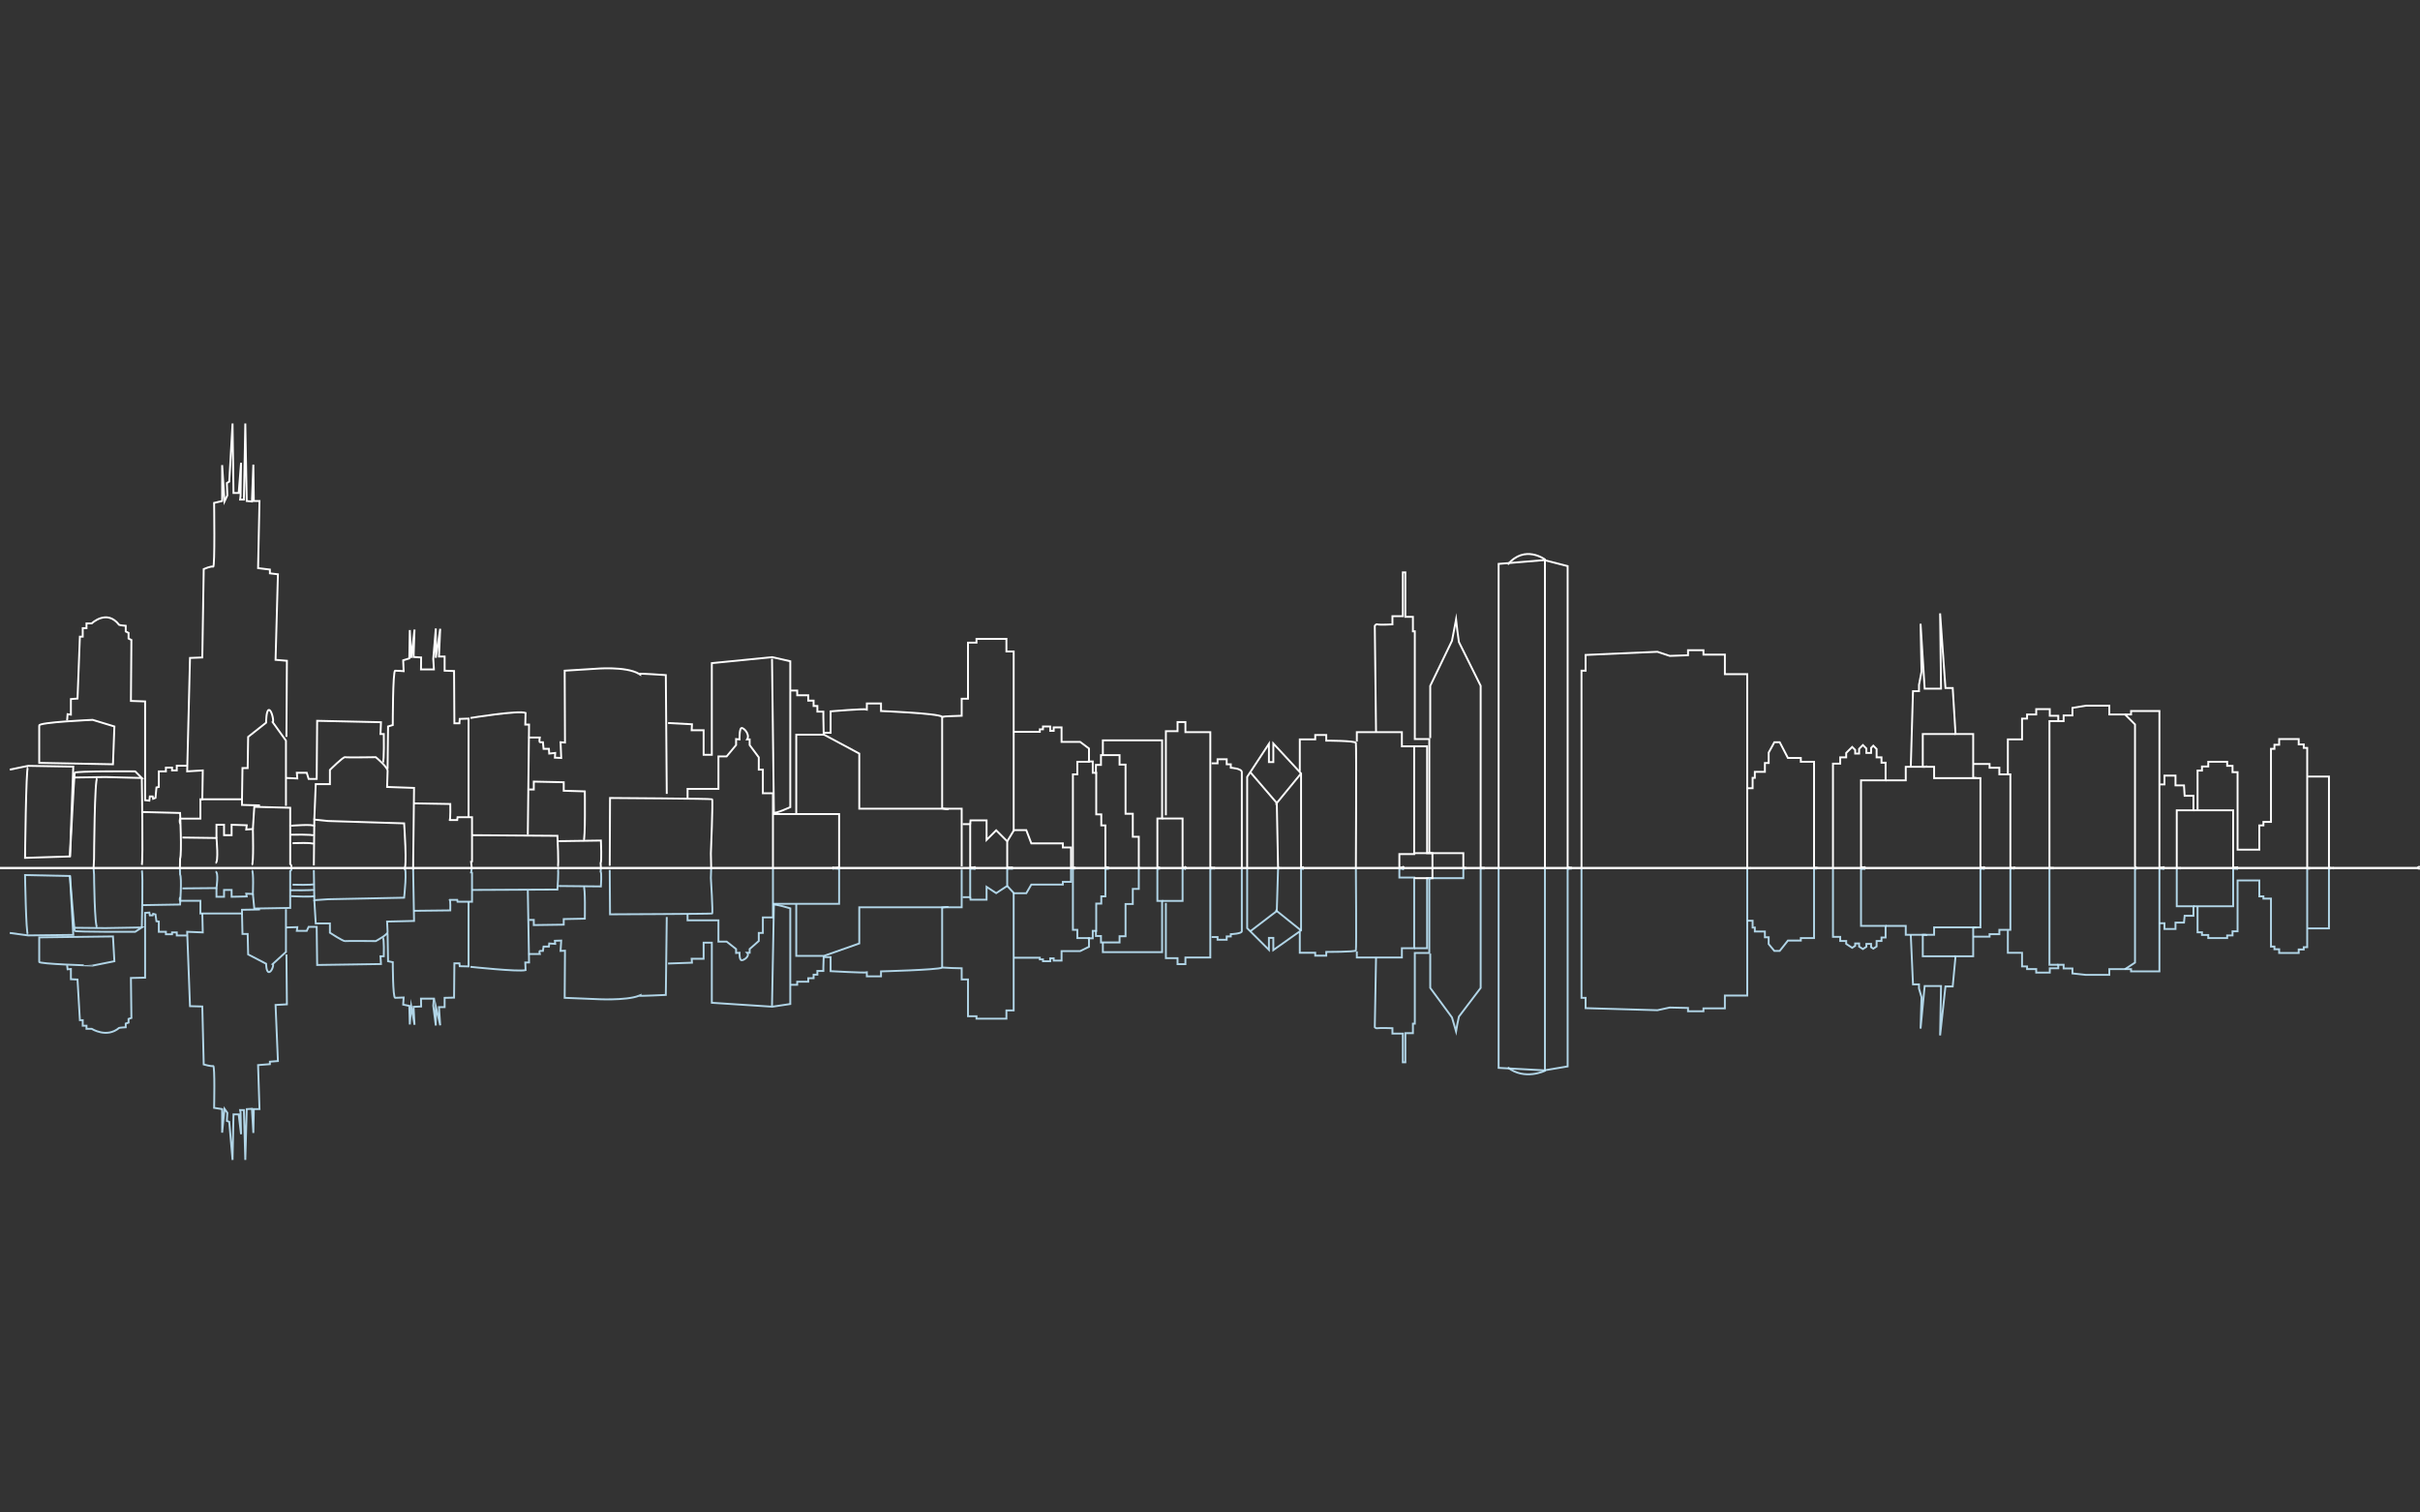 <?xml version="1.0" encoding="utf-8"?>
<!-- Generator: Adobe Illustrator 16.0.0, SVG Export Plug-In . SVG Version: 6.00 Build 0)  -->
<!DOCTYPE svg PUBLIC "-//W3C//DTD SVG 1.1//EN" "http://www.w3.org/Graphics/SVG/1.1/DTD/svg11.dtd">
<svg version="1.1" id="Layer_1" xmlns="http://www.w3.org/2000/svg" xmlns:xlink="http://www.w3.org/1999/xlink" x="0px" y="0px"
	 width="2560px" height="1600px" viewBox="0 0 2560 1600" enable-background="new 0 0 2560 1600" xml:space="preserve">
<rect x="0" y="0" width="2560" height="1600" fill="#333333" stroke="none"/>
<path opacity="0.9" fill="none" stroke="#BFE7FB" stroke-width="2" stroke-miterlimit="10" d="M10.336,986.911l19.333,2.623
	l10.83-0.123l37-0.422l-3.5-62.308L26.5,925.697c0,0,1,62.636,3,62.636"/>
<path opacity="0.9" fill="none" stroke="#BFE7FB" stroke-width="2" stroke-miterlimit="10" d="M41.5,1017.52v-25.907l78-0.983
	l1.5,26.234l-23,4.592C98,1021.455,40.5,1019.814,41.5,1017.52z"/>
<path opacity="0.9" fill="none" stroke="#BFE7FB" stroke-width="2" stroke-miterlimit="10" d="M78,981.446l33.5,0.327l38.5-0.656
	l-7,4.592c0,0-63.5,0.328-64-0.984c-0.5-1.31-5-58.044-5-58.044"/>
<path opacity="0.9" fill="none" stroke="#BFE7FB" stroke-width="2" stroke-miterlimit="10" d="M103,981.118
	c-3,0.984-3.5-56.076-3.5-56.076l-0.5-6.341"/>
<path opacity="0.9" fill="none" stroke="#BFE7FB" stroke-width="2" stroke-miterlimit="10" d="M150,981.118c0,0,1.5-57.716,0-60.339
	"/>
<path opacity="0.9" fill="none" stroke="#BFE7FB" stroke-width="2" stroke-miterlimit="10" d="M151.5,959.804"/>
<path opacity="0.9" fill="none" stroke="#BFE7FB" stroke-width="2" stroke-miterlimit="10" d="M151,957.508l39.5-0.657
	c0,0,2-28.2,0-31.809l-0.167-5.904"/>
<path opacity="0.9" fill="none" stroke="#BFE7FB" stroke-width="2" stroke-miterlimit="10" d="M193,939.798l36-0.327
	c0,0,2.5-17.053-1-17.381"/>
<path opacity="0.9" fill="none" stroke="#BFE7FB" stroke-width="2" stroke-miterlimit="10" d="M303,1009.648l0.5,52.798l-12,0.656
	l2.5,59.354l-8.5,0.657v2.623l-12.5,0.984l1.5,46.567h-6l-0.5,25.25l-1.5-25.578l-5.5,0.326l-1.5,53.781l-1.5-52.798h-4l0.5,2.626
	l0.5,22.952l-2.5-20.985H247l-1,48.206l-3.5-40.335l-2.5-0.984l0.5-8.528l-3-4.261l-2.5,25.249v-24.923l-8.5-1.311
	c0,0,1-44.927-1-44.271c-2,0.656-10-1.641-10-1.641l-1.5-61.323l-13-0.328l-3-78.703l16.5,0.657l-0.5-20.66"/>
<path opacity="0.9" fill="none" stroke="#BFE7FB" stroke-width="2" stroke-miterlimit="10" d="M71,1021.127l0.5,4.262l3.5-0.326
	v10.82l7,0.327l2.5,42.959h3v5.903h4v3.279H97c0,0,16,10.164,29-0.984c1-0.328,7-0.656,7-0.656v-3.936l3-0.984v-3.936l3-0.982
	l-0.5-42.304l15-0.328v-68.538l4.5-0.326l0.5,2.951h3l0.5-1.641l2.5,0.657l1,7.212l2.5,0.328v10.822h7.5v2.625h6.5v-1.967h5v3.277
	h10.5"/>
<path opacity="0.9" fill="none" stroke="#BFE7FB" stroke-width="2" stroke-miterlimit="10" d="M275,962.099l-19,0.328v3.936h-44
	v-13.447h-21.5c0,0-1.172-2.512,0.495-3.604"/>
<path opacity="0.9" fill="none" stroke="#BFE7FB" stroke-width="2" stroke-miterlimit="10" d="M229,939.471v9.183h8v-7.214h8v7.214
	l16-0.328l-0.5-2.951l7,0.328c0,0,1-24.267-1-24.923"/>
<path opacity="0.9" fill="none" stroke="#BFE7FB" stroke-width="2" stroke-miterlimit="10" d="M267.5,945.702l1.5,15.412l38-0.654
	v-39.024c0,0,2.5-1.641,0.5-1.969"/>
<path opacity="0.9" fill="none" stroke="#BFE7FB" stroke-width="2" stroke-miterlimit="10" d="M256,966.362l0.5,21.643h5.5
	l0.5,21.644l19,9.838c0,0,0,8.855,3,8.855s5.5-8.198,4-8.527l14-12.789V961.77"/>
<path opacity="0.9" fill="none" stroke="#BFE7FB" stroke-width="2" stroke-miterlimit="10" d="M303,981.118l11.5-0.328l-0.5,3.936
	h10.5l2-4.262h8.5l0.5,40.336l67.5-0.984l-0.5-8.197h3.5c0,0,0.5-19.348-1-19.676"/>
<path opacity="0.9" fill="none" stroke="#BFE7FB" stroke-width="2" stroke-miterlimit="10" d="M332,920.451l0.5,31.81l14.5-0.983
	l80.5-1.64c0,0,3.5-31.81,0-31.81"/>
<path opacity="0.9" fill="none" stroke="#BFE7FB" stroke-width="2" stroke-miterlimit="10" d="M309.5,935.863
	c0,0,22.5,0.658,22.5-0.655"/>
<path opacity="0.9" fill="none" stroke="#BFE7FB" stroke-width="2" stroke-miterlimit="10" d="M307,941.767c0,0,25,0.326,25-0.656"
	/>
<path opacity="0.9" fill="none" stroke="#BFE7FB" stroke-width="2" stroke-miterlimit="10" d="M308,947.998
	c0,0,24.5,1.312,24.5-0.326"/>
<path opacity="0.9" fill="none" stroke="#BFE7FB" stroke-width="2" stroke-miterlimit="10" d="M332.5,952.261l1.5,24.596h15v9.838
	c0,0,14,9.182,16,8.854c2-0.326,32.5,0,32.5,0s13.5-7.213,12.5-9.838l-0.5-10.822l28.5-0.656l-1-56.731"/>
<path opacity="0.9" fill="none" stroke="#BFE7FB" stroke-width="2" stroke-miterlimit="10" d="M495.667,953.68v68.646l-9.333-0.217
	l-0.334-3.061h-5.333l-0.333,36.291l-10,0.218v9.838h-6l1.333,19.238L461,1064.521v20.331l-2.667-20.987l0.667-7.433h-13.667
	l0.167,8.307l-8,0.327l1,19.02l-3.5-19.676l-1.5,19.349l-0.5-19.675l-6.5-1.312l0.5-7.544c0,0-6.5,0.328-9,0.328
	s-2.5-37.712-2.5-37.712l-5-0.984l-0.5-29.514"/>
<path opacity="0.9" fill="none" stroke="#BFE7FB" stroke-width="2" stroke-miterlimit="10" d="M438,963.52l38.333-0.438
	c0,0,0.333-11.15-0.667-11.15s8,0,8,0l0.333,1.969h15.333v-30.606c0,0,0.33-0.436-1.003-0.436l0.67-3.719"/>
<path opacity="0.9" fill="none" stroke="#BFE7FB" stroke-width="2" stroke-miterlimit="10" d="M497.664,1022.766
	c0,0,51,5.465,58.333,3.498c0-0.217-0.333-8.09-0.333-8.09h4l-1.333-76.516"/>
<path opacity="0.9" fill="none" stroke="#BFE7FB" stroke-width="2" stroke-miterlimit="10" d="M499.33,941.438L589.663,941
	c0,0,1.667-21.423,0.333-21.423"/>
<path opacity="0.9" fill="none" stroke="#BFE7FB" stroke-width="2" stroke-miterlimit="10" d="M559.664,973.138h5v5.466
	l31.667-0.435v-5.903l22.333-0.438c0,0,0.667-34.324-1.333-34.104"/>
<path opacity="0.9" fill="none" stroke="#BFE7FB" stroke-width="2" stroke-miterlimit="10" d="M590.997,937.284l44.667,0.437
	c0,0,1-15.303-0.333-15.522l0.336-3.498"/>
<path opacity="0.9" fill="none" stroke="#BFE7FB" stroke-width="2" stroke-miterlimit="10" d="M558.997,1009.211h12
	c0,0-1-3.28,0.333-3.28s3,0,3,0l0.667-4.591h5.667l0.333-3.279l6.333,0.437l-0.333-3.278l6.667-0.219l-0.667,10.931l4.667-0.218
	l-0.333,49.847l32,1.311c0,0,32.667,1.969,46.667-3.499c-0.333,0.438,28.333-0.874,28.333-0.874l1-82.421"/>
<path opacity="0.9" fill="none" stroke="#BFE7FB" stroke-width="2" stroke-miterlimit="10" d="M644.994,920.233l0.333,47.003
	c0,0,107-0.438,108-0.874c1-0.438-1.333-37.604-1.333-37.604l0.339-10.495"/>
<path fill="none" stroke="#FFFFFF" stroke-width="2" stroke-miterlimit="10" d="M0,918.404h2557c0,0,3,1.222,3-0.038"/>
<path opacity="0.9" fill="none" stroke="#BFE7FB" stroke-width="2" stroke-miterlimit="10" d="M706.667,1019.267l25.333-0.874
	l-0.333-4.152h12.667v-17.052H753v63.618l63.998,4.152l19-2.841V960.896c0,0-16-4.811-17.333-3.718l-2,106.689"/>
<path opacity="0.9" fill="none" stroke="#BFE7FB" stroke-width="2" stroke-miterlimit="10" d="M727.331,966.578v6.996h32.667v22.519
	h8.667l10,7.871v4.154l3.667-0.219c0,0-0.333,7.432,2,7.87c2.333,0.437,9.333-4.372,6-7.87h2.667v-3.936l9.667-8.527v-8.526h4.333
	v-16.398h10.667v-52.25"/>
<path opacity="0.9" fill="none" stroke="#BFE7FB" stroke-width="2" stroke-miterlimit="10" d="M817.326,956.086h70.333v-36.947
	c0,0-5-0.874-7.333,0"/>
<path opacity="0.9" fill="none" stroke="#BFE7FB" stroke-width="2" stroke-miterlimit="10" d="M1072.318,944.062v124.833h-7.667
	v8.747h-31.667v-2.625h-9v-38.915h-6.667v-11.806c0,0-20.33-0.437-20.663-0.655c-5,2.404-64.664,3.935-64.664,3.935v5.247h-15
	v-4.152c-2.667,0.654-38.333-1.313-38.333-1.313v-14.866h-7.333l-0.333,10.932v3.716h-6.333v3.937h-4v3.718h-5.667v3.716h-11.667
	v3.279h-7.333"/>
<path opacity="0.9" fill="none" stroke="#BFE7FB" stroke-width="2" stroke-miterlimit="10" d="M842.318,956.522v54.656h29.333
	l37.333-13.117v-38.261h108.333v-40.006"/>
<path opacity="0.9" fill="none" stroke="#BFE7FB" stroke-width="2" stroke-miterlimit="10" d="M996.655,1023.641v-63.619
	c0,0,5.33-0.874,6.663-0.437"/>
<path opacity="0.9" fill="none" stroke="#BFE7FB" stroke-width="2" stroke-miterlimit="10" d="M1018.318,949.091h8v-29.952
	c0,0,3.667-0.656,5.667,0.438"/>
<path opacity="0.9" fill="none" stroke="#BFE7FB" stroke-width="2" stroke-miterlimit="10" d="M1026.318,949.091l0.333,2.625h17
	v-13.557l10.167,6.668l11.667-7.651v-18.037c0,0,4.5-0.437,6.167,0"/>
<path opacity="0.9" fill="none" stroke="#BFE7FB" stroke-width="2" stroke-miterlimit="10" d="M1065.485,937.176"/>
<path opacity="0.9" fill="none" stroke="#BFE7FB" stroke-width="2" stroke-miterlimit="10" d="M1065.485,937.176l7.167,7.762h13
	l5.333-9.181h7.333h26v-2.843h8.667v-13.992c0,0,4.995-0.874,6.661-0.218"/>
<path opacity="0.9" fill="none" stroke="#BFE7FB" stroke-width="2" stroke-miterlimit="10" d="M1072.313,1013.147h27.668v1.749
	h3.332v1.967h7.668v-3.062h3.666v2.404h8.334v-3.935v-6.121h19.666l9.334-4.591v-9.181h-12.334v-8.747h-4.666v-21.425V932.91
	v-14.209c0,0,1.666-0.219,2.666,0.656"/>
<path opacity="0.9" fill="none" stroke="#BFE7FB" stroke-width="2" stroke-miterlimit="10" d="M1150.646,992.597h5.332v-7.871h3.668
	v-28.857h5.353v-7.651h4.333v-28.64c0,0,2.667-0.875,4-0.437"/>
<path opacity="0.9" fill="none" stroke="#BFE7FB" stroke-width="2" stroke-miterlimit="10" d="M1159.333,984.067v6.122h5.333v6.776
	h19.667v-6.559h6.333v-34.104h7.667v-5.027v-10.932h6.333v-21.206c0,0,2.333-1.311,4-0.437"/>
<path opacity="0.9" fill="none" stroke="#BFE7FB" stroke-width="2" stroke-miterlimit="10" d="M1166.666,996.966v10.276h62.667
	v-54.219h-5v-33.668c0,0,1.667-0.655,3-0.218"/>
<path opacity="0.9" fill="none" stroke="#BFE7FB" stroke-width="2" stroke-miterlimit="10" d="M1229.333,953.023H1251v-33.668
	c0,0,1.667-1.312,3.667,0.437"/>
<path opacity="0.9" fill="none" stroke="#BFE7FB" stroke-width="2" stroke-miterlimit="10" d="M1233.333,955.209v58.372h12.333
	v6.341h8.333v-6.995h26.333v-93.789c0,0,3.998-0.876,5.331,0"/>
<path opacity="0.9" fill="none" stroke="#BFE7FB" stroke-width="2" stroke-miterlimit="10" d="M1281.663,991.282h6.333v2.843h9.667
	v-3.501h4.333v-2.402c0,0,11.667-0.438,11.667-3.061c0-2.625,0-66.024,0-66.024"/>
<path opacity="0.9" fill="none" stroke="#BFE7FB" stroke-width="2" stroke-miterlimit="10" d="M1319.325,918.918v62.962l23,22.956
	v-12.68h4.667v12.897l29.333-20.769v-64.931c0,0,0.666-0.656,3,0"/>
<path opacity="0.9" fill="none" stroke="#BFE7FB" stroke-width="2" stroke-miterlimit="10" d="M1322.325,985.378l28.334-21.644
	l1.333-44.598c0,0,2.333-1.093,4-0.437"/>
<path opacity="0.9" fill="none" stroke="#BFE7FB" stroke-width="2" stroke-miterlimit="10" d="M1350.659,962.644
	c-1.333,0.218,0,1.093,0,1.093l25.666,20.552"/>
<path opacity="0.9" fill="none" stroke="#BFE7FB" stroke-width="2" stroke-miterlimit="10" d="M1374.985,985.817v22.081h16.333
	v3.061h11.667v-3.936c0,0,30.666,0,31.333-1.531s0-86.574,0-86.574"/>
<path opacity="0.9" fill="none" stroke="#BFE7FB" stroke-width="2" stroke-miterlimit="10" d="M1435.318,1006.367v6.561h47.667
	v-9.838h13v-74.769h-15.667v-9.399c0,0,3.333-0.22,5,0.875"/>
<path opacity="0.9" fill="none" stroke="#BFE7FB" stroke-width="2" stroke-miterlimit="10" d="M1495.985,1003.088h13.666v-74.113
	h38.334v-9.838c0,0,2-0.656,3.333-0.218"/>
<path fill="none" stroke="#FFFFFF" stroke-width="2" stroke-miterlimit="10" d="M1515.318,918.918v10.057h-18
	c0,0-0.999-0.219-1.333-0.656"/>
<path opacity="0.9" fill="none" stroke="#BFE7FB" stroke-width="2" stroke-miterlimit="10" d="M1455.651,1012.707l-1.333,73.893
	c0,0,1,1.53,3,1.092c2-0.436,15.667,0,15.667,0v5.686h11v30.389h2.666v-30.827h8v-10.056h2v-74.768h15.334v-78.704
	c0,0-0.666-0.656,2,0"/>
<path opacity="0.9" fill="none" stroke="#BFE7FB" stroke-width="2" stroke-miterlimit="10" d="M1512.983,1008.771v36.291l23,31.264
	l2,6.777l2.333,8.088l1.334-7.869l1.666-7.871l23-30.389V918.918c0,0,2.343-0.433,4.343,0.006"/>
<path opacity="0.9" fill="none" stroke="#BFE7FB" stroke-width="2" stroke-miterlimit="10" d="M1585.316,918.48v211.186
	l48.334,2.625l24.666-4.152V919.357c0,0,4-1.094,5-0.219"/>
<path opacity="0.9" fill="none" stroke="#BFE7FB" stroke-width="2" stroke-miterlimit="10" d="M1634.316,918.482v214.248
	c0,0-21.333,10.492-39.333-3.501"/>
<path opacity="0.9" fill="none" stroke="#BFE7FB" stroke-width="2" stroke-miterlimit="10" d="M1672.991,919.138v136.42h4.333
	v10.931l76,2.187l13-2.844l19.333,0.438v3.498h16.334v-3.06h22.666v-13.556h23.667V918.7c0,0,2.674-0.656,4.007,0.218"/>
<path opacity="0.9" fill="none" stroke="#BFE7FB" stroke-width="2" stroke-miterlimit="10" d="M1848.331,974.012h5.666v7.215h2.334
	v4.154h10.666v6.121h4v7.215l6,7.213h5.667l3.667-4.592l5-6.339h13.666v-2.624h14v-73.458c0,0,3.334-0.436,3.667,0.438"/>
<path opacity="0.9" fill="none" stroke="#BFE7FB" stroke-width="2" stroke-miterlimit="10" d="M1939.003,919.139v71.928h7.667v4.373
	h6.333v3.059l6.333,4.153l3.167-2.076v-2.514h4.167v3.279l4,2.623l3.666-2.404v-3.062h5v3.499l2.334,1.53l3.5-2.295v-2.951v-2.842
	h5.166v-3.719h4.334v-10.055v-2.187h-26v-60.121c0,0,3.332-0.656,4.666,0.219"/>
<path opacity="0.9" fill="none" stroke="#BFE7FB" stroke-width="2" stroke-miterlimit="10" d="M1994.67,979.479h21.333v9.399h30
	v-7.871h49v-61.433c0,0,2.334-1.53,4.667,0"/>
<path opacity="0.9" fill="none" stroke="#BFE7FB" stroke-width="2" stroke-miterlimit="10" d="M2021.336,989.098l2.334,52.25h6.333
	v4.372l2.667,9.181l-1,33.231l4.333-45.036h17.333l-1,52.252l5.667-51.813h7.667l3-31.919h18.671v-20.77v-9.183
	c0,0,0.999-1.093,3.333-0.217"/>
<path opacity="0.9" fill="none" stroke="#BFE7FB" stroke-width="2" stroke-miterlimit="10" d="M2068.67,1011.614h-34.662v-22.736
	c0,0,2.666-0.218,4.666,0.437"/>
<path opacity="0.9" fill="none" stroke="#BFE7FB" stroke-width="2" stroke-miterlimit="10" d="M2087.341,990.846h17.338v-2.622
	h10.334v-4.593h11.666v-64.493c0,0,3.667-1.311,4.667,0.437"/>
<path opacity="0.9" fill="none" stroke="#BFE7FB" stroke-width="2" stroke-miterlimit="10" d="M2124.013,984.288v23.611h15v14.429
	h5.333v2.841h9.667v3.719h14.333v-4.592h9v-1.968v-1.749h5.667v3.936h9.333v5.246l14.333,1.53h24.667v-6.122h23v2.406h30V918.921
	c0,0,3.98-0.216,5.313,0.658"/>
<path fill="none" stroke="#FFFFFF" stroke-width="2" stroke-miterlimit="10" d="M2287.679,918.521"/>
<path opacity="0.9" fill="none" stroke="#BFE7FB" stroke-width="2" stroke-miterlimit="10" d="M2349.346,991.065"/>
<path opacity="0.9" fill="none" stroke="#BFE7FB" stroke-width="2" stroke-miterlimit="10" d="M2177.346,1020.579h-9.333V918.921
	c0,0,2.999-0.656,4.666,0"/>
<path opacity="0.9" fill="none" stroke="#BFE7FB" stroke-width="2" stroke-miterlimit="10" d="M2247.679,1025.389l10.833-7.104
	v-98.487c0,0,2.167-1.969,4.167-1.313"/>
<path opacity="0.9" fill="none" stroke="#BFE7FB" stroke-width="2" stroke-miterlimit="10" d="M2284.018,976.637h5.666v6.121h11.666
	v-6.777h9l0.668-7.215h9.332v-10.057h-17.666v-39.788c0,0,2.334-0.875,4.334,0"/>
<path opacity="0.9" fill="none" stroke="#BFE7FB" stroke-width="2" stroke-miterlimit="10" d="M2320.35,958.709h42v-39.787
	c0,0,4.316,0.002,5.316,0.438"/>
<path opacity="0.9" fill="none" stroke="#BFE7FB" stroke-width="2" stroke-miterlimit="10" d="M2324.688,958.929v27.328h4.666v2.843
	h6.666v3.279h20v-2.845h5.668v-4.37h5.332v-53.782h23v16.833h4.334v2.405h8v50.72h3.666v2.843h5v3.936h20.668v-3.718h5.332v-2.403
	h3.668v-18.365v-64.493c0,0,0.998-1.75,3.666-0.437"/>
<path opacity="0.9" fill="none" stroke="#BFE7FB" stroke-width="2" stroke-miterlimit="10" d="M2441.354,982.103h22.334v-63.182
	c0,0,4.02-0.879,5.666,0"/>
<path fill="none" stroke="#FFFFFF" stroke-width="2" stroke-miterlimit="10" d="M2469.354,918.523"/>
<path fill="none" stroke="#FFFFFF" stroke-width="2" stroke-miterlimit="10" d="M10.336,814.171l19.333-4l10.83,0.188l37,0.643
	l-3.5,95l-47.499,1.5c0,0,1-95.5,3-95.5"/>
<path fill="none" stroke="#FFFFFF" stroke-width="2" stroke-miterlimit="10" d="M41.5,767.502v39.5l78,1.5l1.5-40l-23-7
	C98,761.502,40.5,764.002,41.5,767.502z"/>
<path fill="none" stroke="#FFFFFF" stroke-width="2" stroke-miterlimit="10" d="M78,822.502l33.5-0.5l38.5,1l-7-7
	c0,0-63.5-0.5-64,1.5s-5,88.5-5,88.5"/>
<path fill="none" stroke="#FFFFFF" stroke-width="2" stroke-miterlimit="10" d="M103,823.002c-3-1.5-3.5,85.5-3.5,85.5L99,918.17"/>
<path fill="none" stroke="#FFFFFF" stroke-width="2" stroke-miterlimit="10" d="M150,823.002c0,0,1.5,88,0,92"/>
<path fill="none" stroke="#FFFFFF" stroke-width="2" stroke-miterlimit="10" d="M151.5,855.502"/>
<path fill="none" stroke="#FFFFFF" stroke-width="2" stroke-miterlimit="10" d="M151,859.002l39.5,1c0,0,2,43,0,48.5l-0.167,9.001"
	/>
<path fill="none" stroke="#FFFFFF" stroke-width="2" stroke-miterlimit="10" d="M193,886.002l36,0.5c0,0,2.5,26-1,26.5"/>
<path fill="none" stroke="#FFFFFF" stroke-width="2" stroke-miterlimit="10" d="M303,779.502l0.5-80.5l-12-1l2.5-90.5l-8.5-1v-4
	l-12.5-1.5l1.5-71h-6l-0.5-38.5l-1.5,39l-5.5-0.5l-1.5-82l-1.5,80.5h-4l0.5-4l0.5-35l-2.5,32H247l-1-73.5l-3.5,61.5l-2.5,1.5l0.5,13
	l-3,6.5l-2.5-38.5v38l-8.5,2c0,0,1,68.5-1,67.5s-10,2.5-10,2.5l-1.5,93.5l-13,0.5l-3,120l16.5-1l-0.5,31.5"/>
<path fill="none" stroke="#FFFFFF" stroke-width="2" stroke-miterlimit="10" d="M71,762.002l0.5-6.5l3.5,0.5v-16.5l7-0.5l2.5-65.5h3
	v-9h4v-5H97c0,0,16-15.5,29,1.5c1,0.5,7,1,7,1v6l3,1.5v6l3,1.5l-0.5,64.5l15,0.5v104.5l4.5,0.5l0.5-4.5h3l0.5,2.5l2.5-1l1-11
	l2.5-0.5v-16.5h7.5v-4h6.5v3h5v-5h10.5"/>
<path fill="none" stroke="#FFFFFF" stroke-width="2" stroke-miterlimit="10" d="M275,852.002l-19-0.5v-6h-44v20.5h-21.5
	c0,0-1.172,3.83,0.495,5.497"/>
<path fill="none" stroke="#FFFFFF" stroke-width="2" stroke-miterlimit="10" d="M229,886.502v-14h8v11h8v-11l16,0.5l-0.5,4.5l7-0.5
	c0,0,1,37-1,38"/>
<path fill="none" stroke="#FFFFFF" stroke-width="2" stroke-miterlimit="10" d="M267.5,877.002l1.5-23.5l38,1v59.5
	c0,0,2.5,2.5,0.5,3"/>
<path fill="none" stroke="#FFFFFF" stroke-width="2" stroke-miterlimit="10" d="M256,845.502l0.5-33h5.5l0.5-33l19-15
	c0,0,0-13.5,3-13.5s5.5,12.5,4,13l14,19.5v69"/>
<path fill="none" stroke="#FFFFFF" stroke-width="2" stroke-miterlimit="10" d="M303,823.002l11.5,0.5l-0.5-6h10.5l2,6.5h8.5
	l0.5-61.5l67.5,1.5l-0.5,12.5h3.5c0,0,0.5,29.5-1,30"/>
<path fill="none" stroke="#FFFFFF" stroke-width="2" stroke-miterlimit="10" d="M332,915.502l0.5-48.5l14.5,1.5l80.5,2.5
	c0,0,3.5,48.5,0,48.5"/>
<path fill="none" stroke="#FFFFFF" stroke-width="2" stroke-miterlimit="10" d="M309.5,892.002c0,0,22.5-1,22.5,1"/>
<path fill="none" stroke="#FFFFFF" stroke-width="2" stroke-miterlimit="10" d="M307,883.002c0,0,25-0.5,25,1"/>
<path fill="none" stroke="#FFFFFF" stroke-width="2" stroke-miterlimit="10" d="M308,873.502c0,0,24.5-2,24.5,0.5"/>
<path fill="none" stroke="#FFFFFF" stroke-width="2" stroke-miterlimit="10" d="M332.5,867.002l1.5-37.5h15v-15c0,0,14-14,16-13.5
	s32.5,0,32.5,0s13.5,11,12.5,15l-0.5,16.5l28.5,1l-1,86.5"/>
<path fill="none" stroke="#FFFFFF" stroke-width="2" stroke-miterlimit="10" d="M495.667,864.837V760.17l-9.333,0.333L486,765.17
	h-5.333l-0.333-55.333l-10-0.333v-15h-6l1.333-29.333L461,695.837v-31l-2.667,32L459,708.17h-13.667l0.167-12.668l-8-0.5l1-29
	l-3.5,30l-1.5-29.5l-0.5,30l-6.5,2l0.5,11.5c0,0-6.5-0.5-9-0.5s-2.5,57.5-2.5,57.5l-5,1.5l-0.5,45"/>
<path fill="none" stroke="#FFFFFF" stroke-width="2" stroke-miterlimit="10" d="M438,849.837l38.333,0.667c0,0,0.333,17-0.667,17
	s8,0,8,0l0.333-3h15.333v46.666c0,0,0.33,0.666-1.003,0.666l0.67,5.667"/>
<path fill="none" stroke="#FFFFFF" stroke-width="2" stroke-miterlimit="10" d="M497.665,759.503c0,0,51-8.333,58.333-5.333
	c0,0.333-0.333,12.333-0.333,12.333h4l-1.333,116.667"/>
<path fill="none" stroke="#FFFFFF" stroke-width="2" stroke-miterlimit="10" d="M499.331,883.503l90.333,0.667
	c0,0,1.667,32.666,0.333,32.666"/>
<path fill="none" stroke="#FFFFFF" stroke-width="2" stroke-miterlimit="10" d="M559.665,835.17h5v-8.334l31.667,0.667v9
	l22.333,0.667c0,0,0.667,52.334-1.333,52"/>
<path fill="none" stroke="#FFFFFF" stroke-width="2" stroke-miterlimit="10" d="M590.998,889.836l44.667-0.666
	c0,0,1,23.332-0.333,23.666l0.336,5.334"/>
<path fill="none" stroke="#FFFFFF" stroke-width="2" stroke-miterlimit="10" d="M558.998,780.171h12c0,0-1,5,0.333,5s3,0,3,0
	l0.667,7h5.667l0.333,5l6.333-0.667l-0.333,5l6.667,0.333l-0.667-16.667l4.667,0.333l-0.333-76l32-2c0,0,32.667-3,46.667,5.333
	c-0.333-0.667,28.333,1.333,28.333,1.333l1,125.667"/>
<path fill="none" stroke="#FFFFFF" stroke-width="2" stroke-miterlimit="10" d="M644.995,915.835l0.333-71.667
	c0,0,107,0.668,108,1.334s-1.333,57.333-1.333,57.333l0.339,16.001"/>
<path fill="none" stroke="#FFFFFF" stroke-width="2" stroke-miterlimit="10" d="M0,918.087h2557c0,0,3-2.584,3,0.082"/>
<path fill="none" stroke="#FFFFFF" stroke-width="2" stroke-miterlimit="10" d="M706.667,764.837L732,766.17l-0.333,6.333h12.667v26
	H753v-97l63.998-6.333l19,4.333v154.333c0,0-16,7.334-17.333,5.667l-2-162.667"/>
<path fill="none" stroke="#FFFFFF" stroke-width="2" stroke-miterlimit="10" d="M727.332,845.17v-10.666h32.667V800.17h8.667l10-12
	v-6.333l3.667,0.333c0,0-0.333-11.333,2-12s9.333,6.667,6,12H793v6l9.667,13v13H807v25h10.667v79.667"/>
<path fill="none" stroke="#FFFFFF" stroke-width="2" stroke-miterlimit="10" d="M817.327,861.17h70.333v56.333c0,0-5,1.333-7.333,0"
	/>
<path fill="none" stroke="#FFFFFF" stroke-width="2" stroke-miterlimit="10" d="M1072.319,879.503V689.169h-7.667v-13.333h-31.667v4
	h-9v59.333h-6.667v18c0,0-20.33,0.667-20.663,1c-5-3.667-64.664-6-64.664-6v-8h-15v6.333c-2.667-1-38.333,2.001-38.333,2.001v22.667
	h-7.333l-0.333-16.667v-5.667h-6.333v-6h-4v-5.667h-5.667v-5.667h-11.667v-5h-7.333"/>
<path fill="none" stroke="#FFFFFF" stroke-width="2" stroke-miterlimit="10" d="M842.319,860.503V777.17h29.333l37.333,20v58.333
	h108.333v61"/>
<path fill="none" stroke="#FFFFFF" stroke-width="2" stroke-miterlimit="10" d="M996.656,758.169v97c0,0,5.33,1.334,6.663,0.667"/>
<path fill="none" stroke="#FFFFFF" stroke-width="2" stroke-miterlimit="10" d="M1018.319,871.836h8v45.667c0,0,3.667,1,5.667-0.667
	"/>
<path fill="none" stroke="#FFFFFF" stroke-width="2" stroke-miterlimit="10" d="M1026.319,871.836l0.333-4h17v20.667l10.167-10.167
	l11.667,11.666v27.501c0,0,4.5,0.667,6.167,0"/>
<path fill="none" stroke="#FFFFFF" stroke-width="2" stroke-miterlimit="10" d="M1065.486,890.002"/>
<path fill="none" stroke="#FFFFFF" stroke-width="2" stroke-miterlimit="10" d="M1065.486,890.002l7.167-11.833h13l5.333,14h7.333
	h26v4.334h8.667v21.333c0,0,4.994,1.332,6.66,0.332"/>
<path fill="none" stroke="#FFFFFF" stroke-width="2" stroke-miterlimit="10" d="M1072.313,774.169h27.668v-2.667h3.332v-3h7.668
	v4.667h3.666v-3.667h8.334v6v9.333h19.666l9.334,7v14h-12.334v13.333h-4.666v32.667v44.668v21.665c0,0,1.666,0.333,2.666-1"/>
<path fill="none" stroke="#FFFFFF" stroke-width="2" stroke-miterlimit="10" d="M1150.646,805.502h5.332v12h3.668v44H1165v11.667
	h4.333v43.667c0,0,2.667,1.332,4,0.666"/>
<path fill="none" stroke="#FFFFFF" stroke-width="2" stroke-miterlimit="10" d="M1159.333,818.506v-9.334h5.333v-10.333h19.667v10
	h6.333v52h7.667v7.667v16.666h6.333v32.334c0,0,2.333,1.999,4,0.666"/>
<path fill="none" stroke="#FFFFFF" stroke-width="2" stroke-miterlimit="10" d="M1166.667,798.839v-15.667h62.667v82.667h-5v51.333
	c0,0,1.666,1.001,3,0.334"/>
<path fill="none" stroke="#FFFFFF" stroke-width="2" stroke-miterlimit="10" d="M1229.334,865.839H1251v51.333
	c0,0,1.668,2.001,3.668-0.666"/>
<path fill="none" stroke="#FFFFFF" stroke-width="2" stroke-miterlimit="10" d="M1233.334,862.506v-89h12.332v-9.667H1254v10.667
	h26.332v143c0,0,3.998,1.334,5.332,0"/>
<path fill="none" stroke="#FFFFFF" stroke-width="2" stroke-miterlimit="10" d="M1281.664,807.506h6.332v-4.333h9.668v5.333h4.332
	v3.666c0,0,11.668,0.667,11.668,4.667s0,100.667,0,100.667"/>
<path fill="none" stroke="#FFFFFF" stroke-width="2" stroke-miterlimit="10" d="M1319.326,917.839v-96l23-35v19.333h4.666v-19.667
	l29.334,31.667v99c0,0,0.666,1,3,0"/>
<path fill="none" stroke="#FFFFFF" stroke-width="2" stroke-miterlimit="10" d="M1322.326,816.506l28.334,33l1.332,68
	c0,0,2.334,1.666,4,0.666"/>
<path fill="none" stroke="#FFFFFF" stroke-width="2" stroke-miterlimit="10" d="M1350.66,851.172c-1.334-0.334,0-1.666,0-1.666
	l25.666-31.334"/>
<path fill="none" stroke="#FFFFFF" stroke-width="2" stroke-miterlimit="10" d="M1374.986,815.839v-33.667h16.332v-4.667h11.668v6
	c0,0,30.666,0,31.332,2.333c0.668,2.333,0,132,0,132"/>
<path fill="none" stroke="#FFFFFF" stroke-width="2" stroke-miterlimit="10" d="M1435.318,784.505v-10h47.668v15h13v114h-15.668
	v14.333c0,0,3.334,0.334,5-1.333"/>
<path fill="none" stroke="#FFFFFF" stroke-width="2" stroke-miterlimit="10" d="M1495.986,789.505h13.666v113h38.334v15
	c0,0,2,1,3.332,0.333"/>
<path fill="none" stroke="#FFFFFF" stroke-width="2" stroke-miterlimit="10" d="M1515.318,917.839v-15.333h-18
	c0,0-0.998,0.334-1.332,1"/>
<path fill="none" stroke="#FFFFFF" stroke-width="2" stroke-miterlimit="10" d="M1455.652,774.84l-1.334-112.665
	c0,0,1-2.333,3-1.667s15.668,0,15.668,0v-8.666h11v-46.333h2.666v47h8v15.333h2v114h15.334v120c0,0-0.666,0.999,2-0.001"/>
<path fill="none" stroke="#FFFFFF" stroke-width="2" stroke-miterlimit="10" d="M1512.984,780.841v-55.333l23-47.667l2-10.333
	l2.332-12.333l1.334,12l1.666,12l23,46.333v192.331c0,0,2.344,0.66,4.344-0.006"/>
<path fill="none" stroke="#FFFFFF" stroke-width="2" stroke-miterlimit="10" d="M1585.316,918.507V596.51l48.334-4l24.666,6.333
	V917.17c0,0,4,1.668,5,0.334"/>
<path fill="none" stroke="#FFFFFF" stroke-width="2" stroke-miterlimit="10" d="M1634.316,918.504V591.84
	c0,0-21.332-15.999-39.332,5.335"/>
<path fill="none" stroke="#FFFFFF" stroke-width="2" stroke-miterlimit="10" d="M1672.992,917.505v-208h4.332v-16.667l76-3.333
	l13,4.333l19.334-0.667v-5.333h16.334v4.667h22.666v20.667h23.666v205c0,0,2.674,0.999,4.008-0.334"/>
<path fill="none" stroke="#FFFFFF" stroke-width="2" stroke-miterlimit="10" d="M1848.332,833.837h5.666v-11h2.334v-6.333h10.666
	v-9.334h4v-11l6-11h5.666l3.668,7l5,9.667h13.666v4h14v112c0,0,3.334,0.666,3.666-0.667"/>
<path fill="none" stroke="#FFFFFF" stroke-width="2" stroke-miterlimit="10" d="M1939.004,917.504V807.837h7.666v-6.667h6.334
	v-4.667l6.332-6.333l3.168,3.167v3.833h4.166v-5l4-4l3.666,3.667v4.667h5v-5.333l2.334-2.333l3.5,3.5v4.5v4.333h5.166v5.667h4.334
	v15.333v3.334h-26v91.666c0,0,3.332,1,4.666-0.333"/>
<path fill="none" stroke="#FFFFFF" stroke-width="2" stroke-miterlimit="10" d="M1994.67,825.504h21.334V811.17h30v12h49v93.667
	c0,0,2.334,2.333,4.666,0"/>
<path fill="none" stroke="#FFFFFF" stroke-width="2" stroke-miterlimit="10" d="M2021.336,810.837l2.334-79.667h6.334v-6.666
	l2.666-14l-1-50.667l4.334,68.667h17.332l-1-79.667l5.668,79h7.666l3,48.667h18.672v31.667v14c0,0,0.998,1.666,3.332,0.333"/>
<path fill="none" stroke="#FFFFFF" stroke-width="2" stroke-miterlimit="10" d="M2068.67,776.505h-34.662v34.667
	c0,0,2.666,0.333,4.666-0.667"/>
<path fill="none" stroke="#FFFFFF" stroke-width="2" stroke-miterlimit="10" d="M2087.342,808.172h17.338v3.998h10.334v7h11.666
	v98.334c0,0,3.666,2,4.666-0.667"/>
<path fill="none" stroke="#FFFFFF" stroke-width="2" stroke-miterlimit="10" d="M2124.014,818.17v-36h15v-22h5.332v-4.333h9.668
	v-5.667h14.332v7h9v3v2.667h5.668v-6h9.332v-8l14.334-2.333h24.666v9.333h23v-3.667h30v165.667c0,0,3.98,0.329,5.314-1.004"/>
<path fill="none" stroke="#FFFFFF" stroke-width="2" stroke-miterlimit="10" d="M2287.68,917.837"/>
<path fill="none" stroke="#FFFFFF" stroke-width="2" stroke-miterlimit="10" d="M2349.346,807.837"/>
<path fill="none" stroke="#FFFFFF" stroke-width="2" stroke-miterlimit="10" d="M2177.346,762.837h-9.332v155c0,0,2.998,1,4.666,0"
	/>
<path fill="none" stroke="#FFFFFF" stroke-width="2" stroke-miterlimit="10" d="M2247.68,755.503l10.832,10.833v150.167
	c0,0,2.168,3,4.168,2"/>
<path fill="none" stroke="#FFFFFF" stroke-width="2" stroke-miterlimit="10" d="M2284.018,829.836h5.666v-9.333h11.666v10.333h9
	l0.668,11h9.332v15.334h-17.666v60.666c0,0,2.334,1.333,4.334,0"/>
<path fill="none" stroke="#FFFFFF" stroke-width="2" stroke-miterlimit="10" d="M2320.35,857.17h42v60.666
	c0,0,4.316-0.003,5.316-0.67"/>
<path fill="none" stroke="#FFFFFF" stroke-width="2" stroke-miterlimit="10" d="M2324.688,856.836V815.17h4.666v-4.334h6.666v-5h20
	v4.334h5.668v6.666h5.332v82h23V873.17h4.334v-3.667h8V792.17h3.666v-4.333h5v-6h20.668v5.667h5.332v3.667h3.668v28v98.333
	c0,0,0.998,2.667,3.666,0.667"/>
<path fill="none" stroke="#FFFFFF" stroke-width="2" stroke-miterlimit="10" d="M2441.354,821.503h22.334v96.333
	c0,0,4.021,1.337,5.666,0"/>
<path fill="none" stroke="#FFFFFF" stroke-width="2" stroke-miterlimit="10" d="M2469.354,917.836"/>
<path fill="none" stroke="#FFFFFF" stroke-width="2" stroke-miterlimit="10" d="M212,845.502"/>
<path fill="none" stroke="#FFFFFF" stroke-width="2" stroke-miterlimit="10" d="M303,779.502"/>
<path fill="none" stroke="#FFFFFF" stroke-width="2" stroke-miterlimit="10" d="M303,779.502"/>
</svg>

